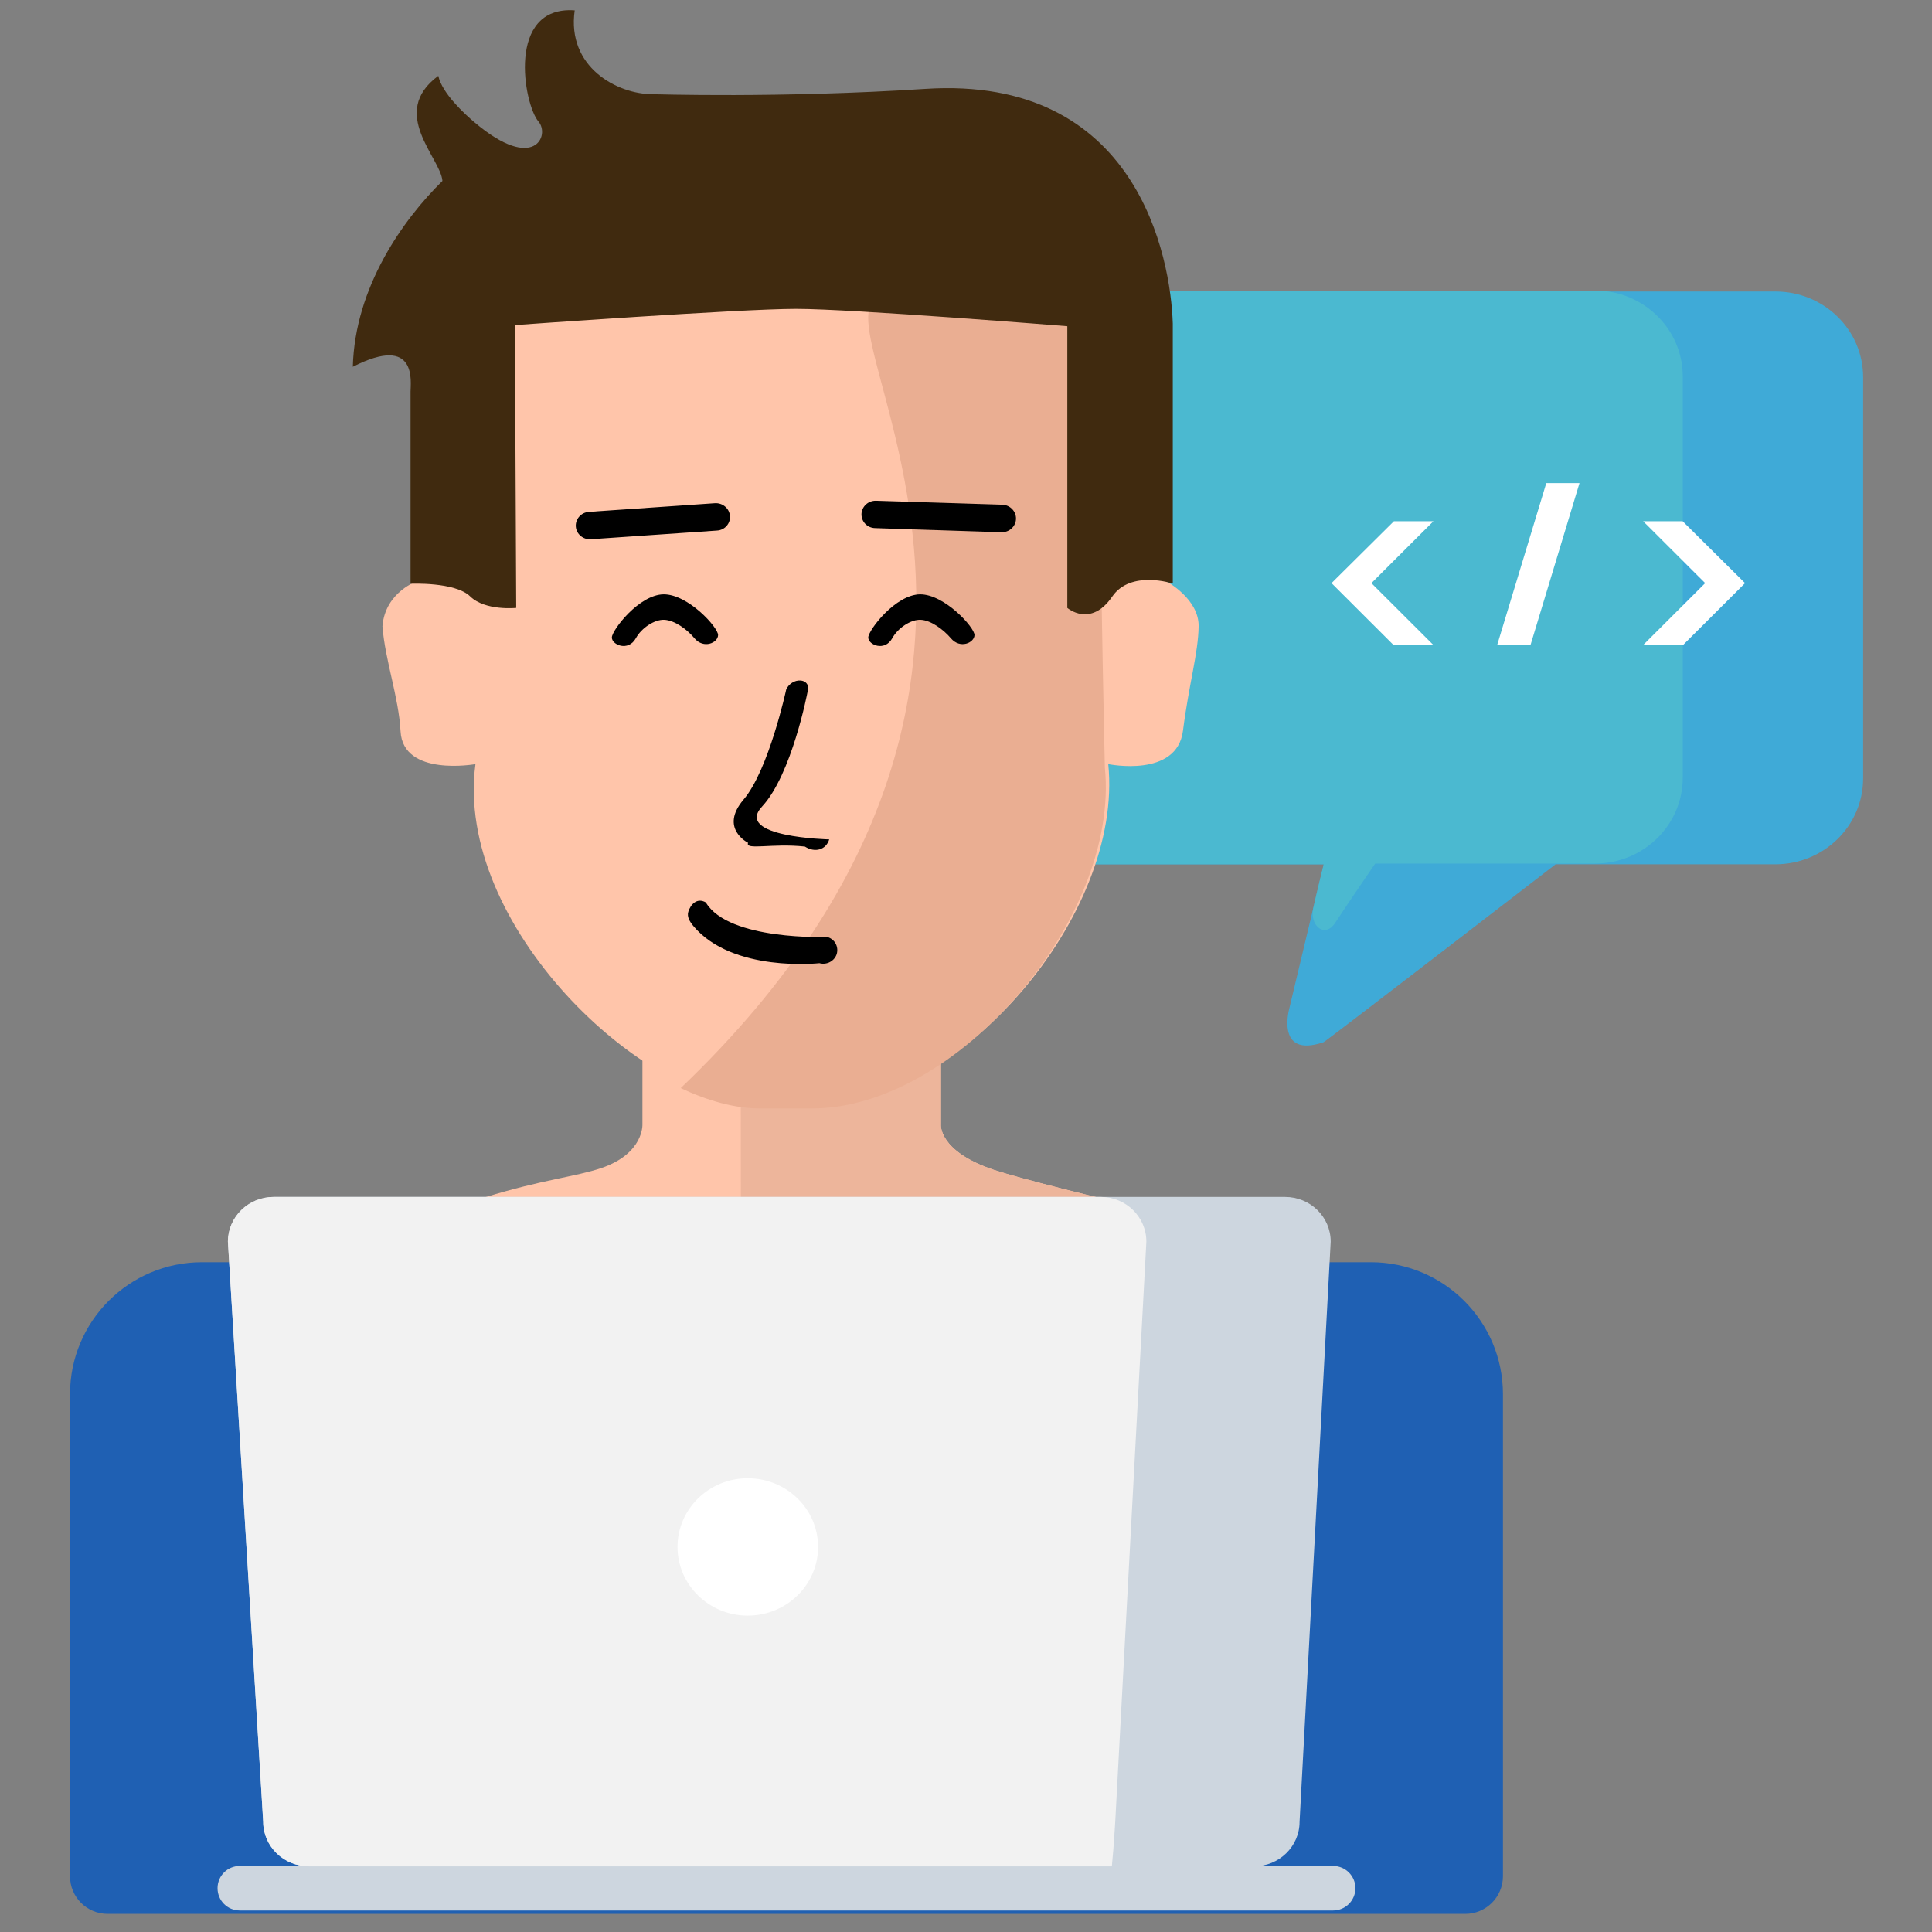 <svg width="445" height="445" viewBox="0 0 445 445" fill="none" xmlns="http://www.w3.org/2000/svg">
<rect x="0" y="0" width="445" height="445" fill="#808080" stroke="none"/>
<path d="M16.123 321.147C16.123 304.33 29.725 290.728 46.542 290.728H315.759C332.533 290.728 346.179 304.33 346.179 321.147V432.137C346.179 436.96 342.268 440.828 337.487 440.828H24.814C19.99 440.828 16.123 436.96 16.123 432.137V321.147Z" fill="#1F60B3"/>
<path d="M147.971 236.189H216.72V259.004C216.72 259.004 216.068 265.131 228.845 269.434C235.276 271.563 252.225 275.735 265.175 278.777C271.215 280.167 56.364 289.989 111.815 275.735C125.113 271.65 132.414 271.085 138.498 269.042C148.319 265.696 147.971 259.004 147.971 259.004V236.189Z" fill="#FFC5AA"/>
<path d="M170.612 236.189H216.72V259.004C216.72 259.004 216.068 265.131 228.845 269.434C235.276 271.563 252.225 275.735 265.175 278.777C271.215 280.167 170.656 290.467 170.656 290.467L170.612 236.189Z" fill="#EDB59B"/>
<path d="M50.106 434.918C50.106 432.093 52.366 429.79 55.234 429.79H307.067C309.892 429.79 312.195 432.093 312.195 434.918C312.195 437.743 309.892 440.046 307.067 440.046H55.234C52.366 440.046 50.106 437.743 50.106 434.918Z" fill="#CDD6DF"/>
<path d="M52.496 285.991C52.496 280.298 57.233 275.691 63.013 275.691H295.986C301.809 275.691 306.502 280.298 306.502 285.991L299.332 419.621C299.332 425.27 294.639 429.877 288.815 429.877H71.139C65.359 429.877 60.623 425.27 60.623 419.621L52.496 285.991Z" fill="#CDD6DF"/>
<path d="M52.496 285.991C52.496 280.298 57.233 275.691 63.013 275.691H253.528C259.352 275.691 264.045 280.298 264.045 285.991L256.874 419.621C256.527 425.401 256.266 428.052 256.092 429.877H71.139C65.359 429.877 60.623 425.27 60.623 419.621L52.496 285.991Z" fill="#F2F2F2"/>
<path d="M172.22 372.123C163.312 372.123 156.054 365.039 156.054 356.304C156.054 347.569 163.312 340.486 172.22 340.486C181.172 340.486 188.43 347.569 188.43 356.304C188.43 365.039 181.172 372.123 172.22 372.123Z" fill="white"/>
<path d="M187.952 86.871C187.952 75.963 196.991 67.141 208.159 67.141H408.931C420.099 67.141 429.138 75.963 429.138 86.871V179.304C429.138 190.211 420.099 199.077 408.931 199.077H358.303C358.303 199.077 305.894 239.492 304.851 240.057C293.552 243.881 297.029 232.017 297.029 232.017L304.895 199.077H208.159C196.991 199.077 187.952 190.211 187.952 179.304V86.871Z" fill="#3FAAD7"/>
<path d="M187.952 86.871C187.952 75.963 196.991 67.141 208.159 67.141L367.386 66.924C378.554 66.924 387.593 75.789 387.593 86.697V179.13C387.593 190.038 378.554 198.903 367.386 198.903H316.758C316.758 198.903 310.37 208.203 307.545 212.548C305.112 216.242 301.679 213.157 302.461 209.333C303.287 205.508 304.895 199.077 304.895 199.077H208.159C196.991 199.077 187.952 190.211 187.952 179.304V86.871Z" fill="#4BB9D0"/>
<path d="M96.388 133.717C96.388 111.033 102.472 59.493 125.678 59.493L239.014 59.971C262.263 59.971 268.782 111.293 268.782 133.978C268.782 133.978 276.169 137.976 276.083 144.234C275.996 150.492 273.866 157.401 272.476 168.309C271.085 179.26 255.267 176.001 255.267 176.001C258.787 210.723 221.109 254.702 187.604 254.484H175.871C147.797 254.484 104.601 212.722 109.512 176.001C109.512 176.001 92.824 179 92.259 168.439C91.825 160.487 88.696 152.143 88.087 144.234C88.739 136.194 96.388 133.717 96.388 133.717Z" fill="#FFC5AA"/>
<path d="M204.596 68.097L223.195 66.62C236.58 66.62 253.485 65.012 253.485 111.467C253.485 134.282 254.484 176.783 254.484 176.783C257.961 211.505 220.284 255.484 186.822 255.31H175.045C169.396 255.31 163.138 253.615 156.793 250.617C258.656 153.36 181.346 68.097 204.596 68.097Z" fill="#EAAE92"/>
<path d="M140.931 146.798C141.018 145.06 147.189 136.977 152.838 136.89C158.488 136.846 165.441 144.538 165.397 146.276C165.354 148.058 162.095 149.536 159.965 147.015C158.314 145.016 155.402 142.843 152.969 142.756C150.752 142.669 147.754 144.625 146.45 147.015C144.712 150.144 140.888 148.536 140.931 146.798Z" fill="black"/>
<path d="M132.631 121.289C132.5 119.55 133.848 118.029 135.629 117.899L164.702 115.9C166.484 115.813 168.005 117.117 168.135 118.855C168.266 120.593 166.918 122.114 165.137 122.201L136.107 124.2C134.326 124.331 132.761 123.027 132.631 121.289Z" fill="black"/>
<path d="M199.989 146.798C200.076 145.06 206.247 136.977 211.897 136.89C217.546 136.846 224.499 144.538 224.456 146.276C224.412 148.058 221.153 149.536 219.024 147.015C217.329 145.016 214.417 142.843 212.027 142.756C209.811 142.669 206.812 144.625 205.508 147.015C203.77 150.144 199.946 148.536 199.989 146.798Z" fill="black"/>
<path d="M198.425 118.377C198.512 116.639 199.989 115.291 201.771 115.335L230.887 116.248C232.669 116.334 234.06 117.769 234.016 119.507C233.973 121.245 232.452 122.636 230.67 122.592L201.554 121.636C199.772 121.593 198.381 120.159 198.425 118.377Z" fill="black"/>
<path d="M185.388 194.992C177.913 194.166 171.568 195.904 172.307 194.123C172.307 194.123 165.615 190.82 171.264 184.171C177.087 177.348 181.085 158.835 181.085 158.835C181.607 157.575 183.041 156.619 184.388 156.75C185.779 156.836 186.518 158.01 185.996 159.4C185.996 159.4 182.389 178.391 175.523 185.779C168.961 192.862 190.994 193.34 190.994 193.34C190.255 195.774 187.691 196.469 185.388 194.992Z" fill="black"/>
<path d="M158.531 210.028C159.053 208.333 160.53 206.682 162.573 207.855C167.831 216.72 190.516 215.808 190.516 215.808C192.254 216.286 193.21 218.024 192.732 219.719C192.21 221.37 190.429 222.326 188.734 221.848C188.734 221.848 168.744 224.108 159.661 213.244C158.922 212.331 158.183 211.201 158.531 210.028Z" fill="black"/>
<path d="M94.562 90.216C94.562 88.086 96.257 76.831 81.265 84.48C81.743 66.184 92.781 50.627 101.907 41.674C101.516 36.373 89.435 25.986 100.951 17.469C101.82 21.467 106.991 26.247 109.381 28.246C123.114 39.806 126.721 31.114 124.026 27.985C120.637 24.074 116.552 1.259 132.37 2.389C130.501 15.513 142.235 21.684 150.231 21.684C150.231 21.684 179.651 22.64 213.113 20.467C261.959 17.295 269.651 59.274 270.129 74.528V102.08C270.129 124.808 270.129 126.329 270.129 134.412C270.129 134.412 260.438 131.196 256.179 137.41C251.182 144.667 245.836 140.018 245.836 140.018V75.136C245.836 75.136 196.165 71.138 183.345 71.138C170.525 71.138 118.594 74.876 118.594 74.876L118.898 140.018C118.898 140.018 111.771 140.756 108.295 137.367C104.818 133.977 94.562 134.455 94.562 134.455C94.562 126.937 94.562 124.808 94.562 102.08V90.216Z" fill="#402A0F"/>
<g clip-path="url(#clip0_3113_2)">
<path d="M321.031 148.623H330.215L315.875 134.311L330.157 120.057H321.06L306.691 134.311L321.031 148.623ZM344.829 148.623H352.507L363.806 111.279H356.157L344.829 148.623ZM378.417 148.623H387.601L401.942 134.311L387.572 120.057H378.475L392.758 134.311L378.417 148.623Z" fill="white"/>
</g>
<defs>
<clipPath id="clip0_3113_2">
<rect width="95.606" height="37.373" fill="white" transform="translate(306.372 111.25)"/>
</clipPath>
</defs>
</svg>
